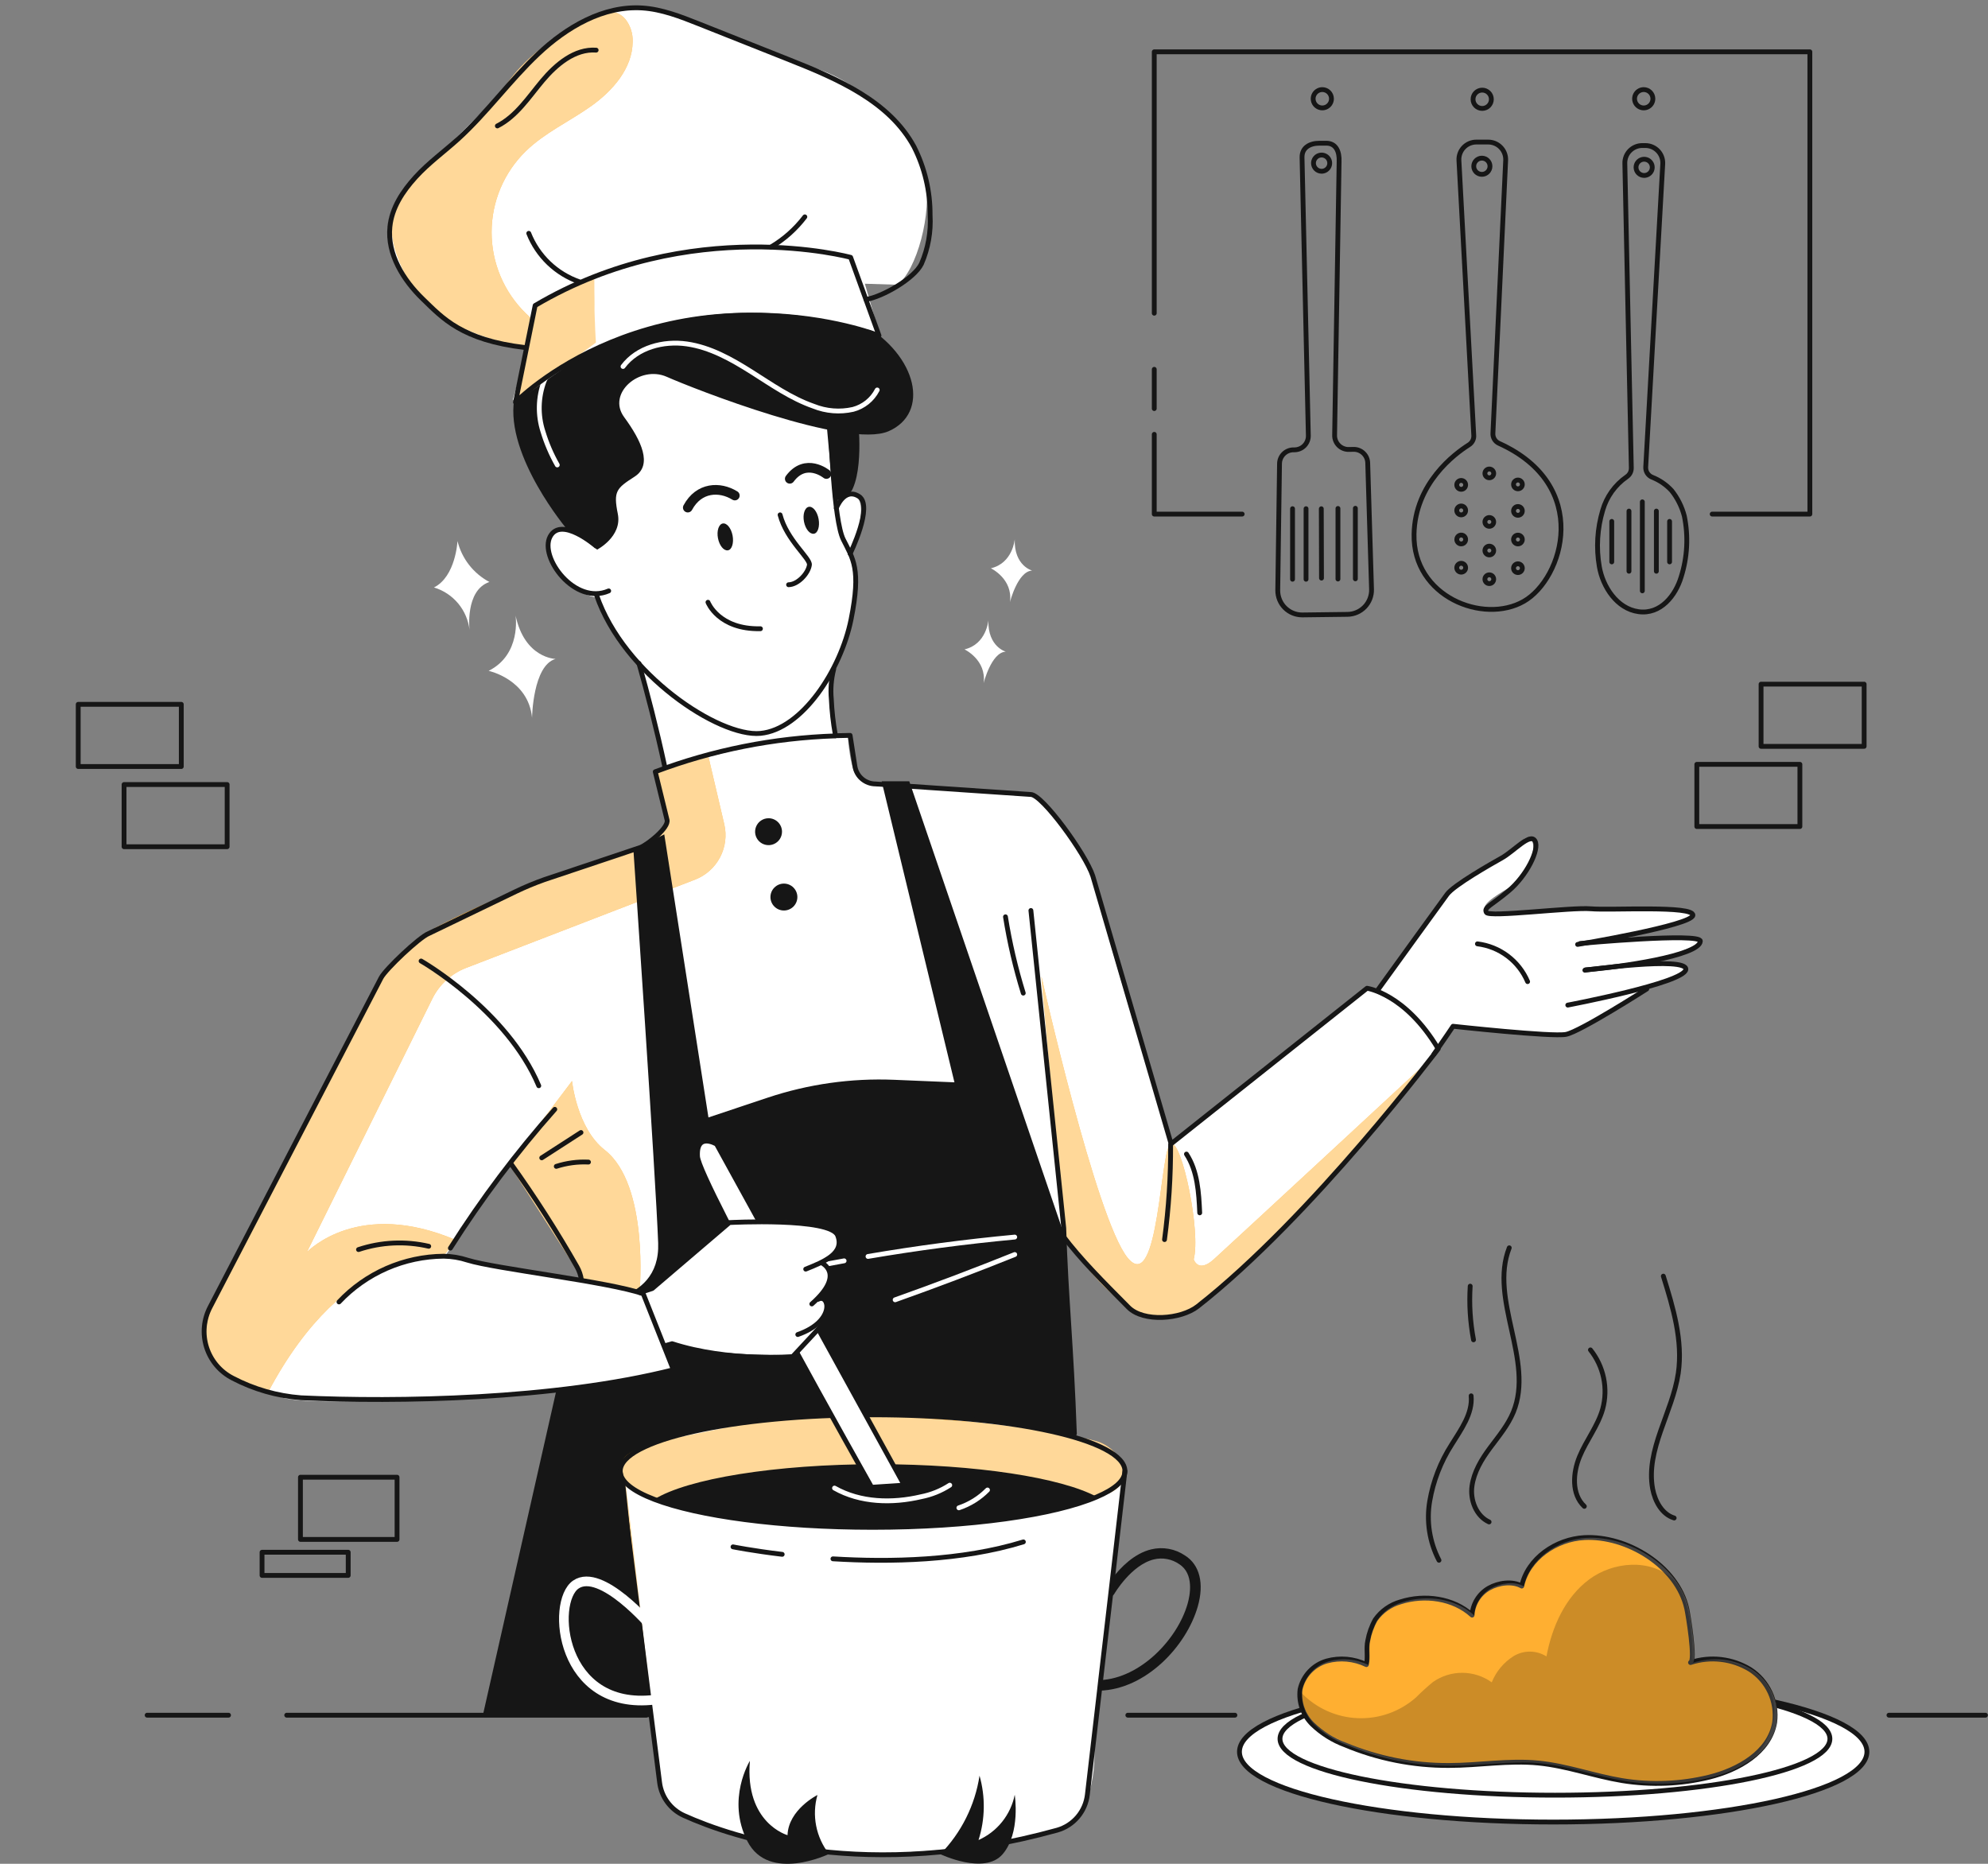 <svg width="256" height="240" viewBox="0 0 256 240" fill="none" xmlns="http://www.w3.org/2000/svg">
<rect x="0" y="0" width="256" height="240" fill="#808080" stroke="none"/>
<path d="M243.246 220.864H255.672" stroke="#161616" stroke-width="0.621" stroke-linecap="round" stroke-linejoin="round"/>
<path d="M145.234 220.864H159.024" stroke="#161616" stroke-width="0.621" stroke-linecap="round" stroke-linejoin="round"/>
<path d="M36.921 220.864H83.218" stroke="#161616" stroke-width="0.621" stroke-linecap="round" stroke-linejoin="round"/>
<path d="M18.948 220.864H29.427" stroke="#161616" stroke-width="0.621" stroke-linecap="round" stroke-linejoin="round"/>
<path d="M66.393 79.264C66.393 79.264 67.161 84.264 62.923 86.384C62.923 86.384 68.04 87.477 68.513 92.422C68.513 92.422 68.611 85.665 71.547 84.848C71.547 84.848 67.573 84.787 66.393 79.264Z" fill="white"/>
<path d="M127.273 79.891C127.273 79.891 127.034 82.962 124.202 83.62C124.202 83.62 127.077 84.983 126.659 87.975C126.659 87.975 127.66 83.988 129.515 83.914C129.546 83.914 127.199 83.319 127.273 79.891Z" fill="white"/>
<path d="M130.67 69.448C130.67 69.448 130.424 72.52 127.598 73.177C127.598 73.177 130.467 74.541 130.055 77.532C130.055 77.532 131.057 73.546 132.912 73.472C132.918 73.472 130.571 72.876 130.67 69.448Z" fill="white"/>
<path d="M58.912 69.67C58.912 69.67 58.697 74.24 55.883 75.646C57.101 76.013 58.184 76.729 58.998 77.705C59.812 78.681 60.323 79.875 60.466 81.138C60.466 81.138 59.852 76.021 63.021 74.94C62.004 74.4 61.112 73.651 60.404 72.743C59.696 71.835 59.188 70.788 58.912 69.67Z" fill="white"/>
<path d="M200.008 234.623C222.32 234.623 240.408 230.573 240.408 225.575C240.408 220.578 222.32 216.527 200.008 216.527C177.695 216.527 159.608 220.578 159.608 225.575C159.608 230.573 177.695 234.623 200.008 234.623Z" fill="white" stroke="#161616" stroke-width="0.621" stroke-linecap="round" stroke-linejoin="round"/>
<path d="M200.235 231.165C219.789 231.165 235.641 227.915 235.641 223.905C235.641 219.895 219.789 216.644 200.235 216.644C180.681 216.644 164.829 219.895 164.829 223.905C164.829 227.915 180.681 231.165 200.235 231.165Z" stroke="#161616" stroke-width="0.621" stroke-linecap="round" stroke-linejoin="round"/>
<path d="M176.205 214.242C174.61 213.473 172.79 213.308 171.082 213.776C170.239 214.023 169.477 214.492 168.876 215.133C168.275 215.775 167.858 216.566 167.667 217.424C167.564 218.249 167.653 219.086 167.928 219.871C168.203 220.655 168.656 221.365 169.252 221.945C170.454 223.095 171.88 223.985 173.441 224.562C177.676 226.34 182.227 227.244 186.82 227.222C190.671 227.222 194.522 226.534 198.355 226.915C202.041 227.271 205.53 228.585 209.166 229.175C212.881 229.777 216.679 229.624 220.334 228.727C224.105 227.799 228.123 225.514 228.78 221.687C228.952 220.365 228.745 219.021 228.182 217.811C227.62 216.602 226.726 215.577 225.604 214.857C224.468 214.161 223.195 213.722 221.872 213.569C220.549 213.416 219.209 213.554 217.944 213.972C218.614 213.763 217.631 207.83 217.459 207.031C216.23 201.503 209.701 197.59 204.271 197.885C200.622 198.081 196.98 200.557 196.212 204.126C194.983 203.431 193.22 203.696 191.973 204.384C191.353 204.738 190.832 205.242 190.455 205.849C190.079 206.456 189.86 207.147 189.817 207.86C187.415 205.673 183.675 205.164 180.603 206.159C179.287 206.522 178.138 207.332 177.354 208.45C176.88 209.287 176.552 210.199 176.383 211.147C176.156 212.154 176.439 213.247 176.205 214.242Z" fill="#FF9D01"/>
<path d="M175.954 214.353C174.359 213.582 172.538 213.418 170.831 213.892C169.987 214.139 169.225 214.608 168.624 215.25C168.024 215.892 167.606 216.683 167.415 217.541C167.314 218.365 167.404 219.202 167.68 219.985C167.956 220.769 168.41 221.477 169.006 222.056C170.205 223.208 171.629 224.101 173.189 224.679C177.426 226.453 181.975 227.358 186.568 227.338C190.419 227.338 194.277 226.644 198.11 227.025C201.796 227.388 205.278 228.696 208.915 229.292C212.632 229.893 216.432 229.741 220.088 228.843C223.86 227.91 227.877 225.631 228.528 221.798C228.701 220.477 228.495 219.134 227.934 217.926C227.373 216.717 226.479 215.693 225.359 214.973C224.221 214.279 222.947 213.84 221.623 213.687C220.3 213.533 218.959 213.668 217.693 214.083C218.362 213.874 217.385 207.94 217.207 207.141C215.979 201.613 209.449 197.706 204.019 197.995C200.37 198.192 196.728 200.667 195.96 204.236C194.732 203.548 192.969 203.806 191.728 204.5C191.107 204.854 190.584 205.358 190.206 205.965C189.829 206.572 189.609 207.263 189.566 207.977C187.164 205.784 183.454 205.28 180.352 206.269C179.037 206.637 177.89 207.446 177.102 208.56C176.631 209.401 176.303 210.315 176.132 211.263C175.904 212.264 176.187 213.352 175.954 214.353Z" stroke="#161616" stroke-width="0.621" stroke-linecap="round" stroke-linejoin="round"/>
<path opacity="0.19" d="M176.217 214.39C174.625 213.619 172.806 213.456 171.101 213.929C170.258 214.176 169.497 214.644 168.896 215.284C168.295 215.925 167.877 216.715 167.685 217.572C167.582 218.396 167.672 219.234 167.947 220.018C168.222 220.803 168.675 221.513 169.27 222.093C170.473 223.242 171.899 224.133 173.459 224.709C177.695 226.486 182.245 227.393 186.838 227.375C190.689 227.375 194.541 226.681 198.374 227.062C202.059 227.424 205.548 228.733 209.185 229.329C212.9 229.931 216.698 229.777 220.352 228.874C224.124 227.947 228.141 225.661 228.798 221.835C228.971 220.513 228.763 219.17 228.201 217.961C227.639 216.753 226.745 215.729 225.623 215.01C224.487 214.314 223.214 213.873 221.891 213.719C220.568 213.566 219.227 213.702 217.963 214.119C218.632 213.911 217.649 207.977 217.471 207.178C216.243 201.65 209.719 197.743 204.283 198.032C200.64 198.229 196.998 200.704 196.23 204.273C195.002 203.585 193.239 203.843 191.992 204.537C191.373 204.891 190.851 205.394 190.475 206C190.099 206.606 189.879 207.296 189.836 208.008C187.434 205.821 183.724 205.317 180.622 206.306C179.31 206.676 178.165 207.485 177.378 208.597C176.903 209.436 176.575 210.35 176.408 211.3C176.174 212.301 176.457 213.389 176.217 214.39Z" fill="white"/>
<path opacity="0.2" d="M215.358 203.284C212.49 200.686 207.741 201.073 204.639 203.382C201.537 205.692 199.854 209.494 199.142 213.296C198.509 212.898 197.778 212.683 197.031 212.676C196.283 212.67 195.549 212.872 194.909 213.259C193.64 214.059 192.655 215.239 192.096 216.632C190.996 215.843 189.677 215.414 188.323 215.405C186.969 215.397 185.645 215.808 184.535 216.583C183.772 217.208 183.042 217.873 182.348 218.573C180.281 220.402 177.586 221.36 174.828 221.246C172.071 221.131 169.464 219.953 167.556 217.959C167.556 217.959 165.363 221.073 173.785 224.605C182.207 228.137 187.68 227.676 192.213 227.111C196.746 226.546 202.459 227.566 206.445 228.954C210.432 230.342 222.048 230.434 226.145 225.993C230.242 221.552 229.787 212.897 217.944 213.708C217.969 213.671 218.104 205.765 215.358 203.284Z" fill="black"/>
<path d="M191.752 195.98C190.088 195.219 189.295 193.161 189.553 191.343C189.811 189.524 190.782 187.915 191.887 186.429C192.993 184.942 194.179 183.529 194.879 181.834C197.6 175.2 191.74 167.356 194.351 160.679" stroke="#161616" stroke-width="0.621" stroke-linecap="round" stroke-linejoin="round"/>
<path d="M215.586 195.471C214.019 194.991 213.129 193.333 212.815 191.724C211.888 186.674 215.365 181.895 216.114 176.84C216.728 172.632 215.457 168.394 214.191 164.327" stroke="#161616" stroke-width="0.621" stroke-linecap="round" stroke-linejoin="round"/>
<path d="M204.019 193.972C202.354 192.405 202.538 189.672 203.405 187.571C204.271 185.47 205.769 183.615 206.384 181.428C206.736 180.126 206.776 178.759 206.502 177.438C206.228 176.117 205.646 174.879 204.805 173.824" stroke="#161616" stroke-width="0.621" stroke-linecap="round" stroke-linejoin="round"/>
<path d="M189.32 165.617C189.174 167.93 189.318 170.251 189.75 172.528" stroke="#161616" stroke-width="0.621" stroke-linecap="round" stroke-linejoin="round"/>
<path d="M189.442 179.739C189.657 182.03 188.14 184.07 186.93 186.029C185.513 188.238 184.554 190.709 184.11 193.296C183.665 195.897 184.084 198.572 185.302 200.913" stroke="#161616" stroke-width="0.621" stroke-linecap="round" stroke-linejoin="round"/>
<path d="M106.922 87.176L107.537 94.689V94.867C107.021 94.805 106.502 94.775 105.983 94.775C101.904 94.775 95.54 96.114 91.025 97.232C87.856 98.018 85.571 98.694 85.571 98.694L84.889 95.985L82.303 85.862C80.208 84.062 77.014 76.992 77.014 76.992C74.416 76.592 71.185 74.234 70.484 70.935C69.784 67.636 73.844 67.962 73.844 67.962L76.473 66.347L79.766 57.36C79.766 57.36 76.873 50.671 82.567 47.98C88.261 45.29 107.623 54.663 107.623 54.663L109.717 63.453C112.408 64.547 109.564 71.132 109.564 71.132C109.564 71.132 109.822 71.236 110.117 75.124C110.411 79.013 106.922 87.176 106.922 87.176Z" fill="white"/>
<path d="M100.454 66.297C101.314 69.565 104.343 71.893 104.232 72.735C104.091 73.816 102.758 75.278 101.548 75.296" stroke="#161616" stroke-width="0.621" stroke-linecap="round" stroke-linejoin="round"/>
<path d="M106.418 61.039C106.418 61.039 103.759 58.871 101.701 61.654" stroke="#161616" stroke-width="1.243" stroke-linecap="round" stroke-linejoin="round"/>
<path d="M91.167 77.551C91.167 77.551 92.518 81.077 97.924 80.96" stroke="#161616" stroke-width="0.621" stroke-linecap="round" stroke-linejoin="round"/>
<path d="M94.625 63.81C92.684 62.612 89.993 62.716 88.568 65.364" stroke="#161616" stroke-width="1.243" stroke-linecap="round" stroke-linejoin="round"/>
<path d="M94.337 68.958C94.515 69.916 94.251 70.801 93.722 70.868C93.194 70.936 92.641 70.254 92.457 69.314C92.272 68.374 92.549 67.501 93.071 67.409C93.593 67.317 94.152 68.005 94.337 68.958Z" fill="#161616"/>
<path d="M105.412 66.82C105.59 67.778 105.326 68.663 104.797 68.731C104.269 68.798 103.716 68.116 103.532 67.176C103.347 66.236 103.624 65.364 104.146 65.265C104.668 65.167 105.228 65.849 105.412 66.82Z" fill="#161616"/>
<path d="M76.762 70.321C76.762 70.321 72.266 66.414 70.841 69.092C69.415 71.77 74.041 77.987 78.384 76.089" stroke="#161616" stroke-width="0.621" stroke-linecap="round" stroke-linejoin="round"/>
<path d="M107.002 55.701C107.002 55.701 107.346 66.961 108.593 69.467C109.84 71.973 110.909 73.22 109.594 79.756C108.28 86.292 103.268 93.927 97.924 94.437C92.579 94.947 80.3 86.801 76.824 76.648" stroke="#161616" stroke-width="0.621" stroke-linecap="round" stroke-linejoin="round"/>
<path d="M76.885 70.781C76.885 70.781 80.147 69.092 79.557 66.168C78.967 63.244 79.379 62.882 81.719 61.377C84.06 59.872 82.61 56.764 80.368 53.705C78.126 50.646 82.389 46.985 85.859 48.521C89.33 50.056 109.109 57.839 114.423 55.529C119.736 53.22 118.213 45.836 111.056 41.708C111.056 41.708 107.193 37.095 108.231 32.851C109.269 28.606 84.49 15.787 72.874 41.893C72.874 41.893 67.346 44.049 66.209 51.469C65.079 58.773 73.07 68.22 73.07 68.22C73.07 68.22 75.896 69.676 76.885 70.781Z" fill="#161616"/>
<path d="M80.227 47.194C82.069 44.737 85.423 43.858 88.439 44.288C91.455 44.718 94.195 46.26 96.769 47.888C99.342 49.516 101.873 51.297 104.754 52.304C106.372 52.956 108.151 53.099 109.852 52.716C110.516 52.54 111.136 52.226 111.672 51.796C112.207 51.365 112.646 50.827 112.961 50.216" stroke="white" stroke-width="0.621" stroke-linecap="round" stroke-linejoin="round"/>
<path d="M75.073 45.21C72.862 45.357 70.933 47.016 70.073 49.061C69.288 51.152 69.234 53.447 69.919 55.572C70.372 57.07 70.99 58.512 71.762 59.872" stroke="white" stroke-width="0.621" stroke-linecap="round" stroke-linejoin="round"/>
<path d="M107.359 86.169C107.035 87.43 106.931 88.737 107.052 90.032C107.12 91.555 107.29 93.072 107.561 94.572" stroke="#161616" stroke-width="0.621" stroke-linecap="round" stroke-linejoin="round"/>
<path d="M82.278 85.419C83.341 89.179 84.52 93.706 85.608 98.743" stroke="#161616" stroke-width="0.621" stroke-linecap="round" stroke-linejoin="round"/>
<path d="M107.69 65.444C107.69 65.444 108.698 62.704 110.602 63.92C112.506 65.136 109.472 71.291 109.472 71.291" stroke="#161616" stroke-width="0.621" stroke-linecap="round" stroke-linejoin="round"/>
<path d="M110.473 53.809C110.473 53.809 111.425 61.555 109.115 64L107.346 64.547L106.413 54.258L110.473 53.809Z" fill="#161616"/>
<path d="M65.054 44.092C65.054 44.092 58.826 43.656 52.806 36.493C46.786 29.331 51.651 24.3 54.649 21.61C57.646 18.919 65.042 11.542 68.132 8.096C71.221 4.65 77.413 0.289 84.41 1.431C91.406 2.574 98.218 6.812 104.871 8.766C111.523 10.719 118.151 17.98 119.128 22.715C120.104 27.451 118.004 34.878 115.565 36.665L111.37 36.536L113.212 42.894C113.212 42.894 88.286 33.035 66.019 51.543L67.904 44.921L65.054 44.092Z" fill="white"/>
<path d="M76.51 35.633C76.51 38.465 76.553 41.297 76.731 44.116L66.381 51.807L68.912 39.337L76.51 35.633Z" fill="#FF9D01"/>
<path opacity="0.6" d="M76.51 35.633C76.51 38.465 76.639 41.61 76.811 44.43L66.369 51.801L68.9 39.331L76.51 35.633Z" fill="white"/>
<path d="M77.739 1.628C78.239 1.473 78.774 1.472 79.275 1.626C79.776 1.779 80.219 2.08 80.546 2.488C81.186 3.318 81.512 4.347 81.468 5.393C81.437 8.802 78.9 11.69 76.117 13.667C73.335 15.645 70.153 17.083 67.708 19.466C66.314 20.825 65.207 22.448 64.45 24.242C63.694 26.035 63.304 27.962 63.304 29.909C63.304 31.855 63.694 33.782 64.45 35.575C65.207 37.368 66.314 38.992 67.708 40.351C67.985 40.615 68.267 40.867 68.537 41.143L67.684 44.632C67.684 44.632 56.627 43.189 52.831 36.493C49.035 29.798 50.232 26.665 53.543 22.734C56.854 18.803 61.154 16.665 65.368 10.664C69.582 4.662 77.739 1.628 77.739 1.628Z" fill="#FF9D01"/>
<path opacity="0.6" d="M77.739 1.628C78.239 1.473 78.774 1.472 79.275 1.626C79.776 1.779 80.219 2.08 80.546 2.488C81.186 3.318 81.512 4.347 81.468 5.393C81.437 8.802 78.9 11.69 76.117 13.667C73.335 15.645 70.153 17.083 67.708 19.466C66.314 20.825 65.207 22.448 64.45 24.242C63.694 26.035 63.304 27.962 63.304 29.909C63.304 31.855 63.694 33.782 64.45 35.575C65.207 37.368 66.314 38.992 67.708 40.351C67.985 40.615 68.267 40.867 68.537 41.143L67.684 44.632C67.684 44.632 56.627 43.189 52.831 36.493C49.035 29.798 50.232 26.665 53.543 22.734C56.854 18.803 61.154 16.665 65.368 10.664C69.582 4.662 77.739 1.628 77.739 1.628Z" fill="white"/>
<path d="M66.381 51.807C66.381 51.807 83.519 34.042 113.188 43.207L109.539 33.139C109.539 33.139 88.9 27.507 68.912 39.337L66.381 51.807Z" stroke="#161616" stroke-width="0.621" stroke-linecap="round" stroke-linejoin="round"/>
<path d="M111.511 38.563C113.618 38.226 117.727 35.885 118.661 33.963C119.515 31.992 119.896 29.848 119.773 27.703C119.791 24.648 119.082 21.633 117.703 18.907C114.527 13.029 107.825 10.148 101.615 7.685L89.993 3.071C87.641 2.138 85.239 1.192 82.714 1.026C77.708 0.7 72.978 3.483 69.317 6.929C65.656 10.375 62.714 14.515 58.998 17.894C57.185 19.54 55.195 20.965 53.518 22.808C51.841 24.65 50.447 26.776 50.208 29.214C49.851 32.722 51.915 36.057 54.452 38.508C56.989 40.959 59.464 43.791 67.609 44.755" stroke="#161616" stroke-width="0.621" stroke-linecap="round" stroke-linejoin="round"/>
<path d="M99.281 31.806C100.972 30.806 102.453 29.488 103.642 27.924" stroke="#161616" stroke-width="0.621" stroke-linecap="round" stroke-linejoin="round"/>
<path d="M74.612 36.291C73.14 35.78 71.794 34.957 70.669 33.879C69.543 32.801 68.663 31.493 68.089 30.044" stroke="#161616" stroke-width="0.621" stroke-linecap="round" stroke-linejoin="round"/>
<path d="M76.769 6.456C74.017 6.259 71.609 8.299 69.846 10.4C68.083 12.5 66.51 14.97 64.047 16.217" stroke="#161616" stroke-width="0.621" stroke-linecap="round" stroke-linejoin="round"/>
<path d="M176.027 127.386L150.67 147.177C150.67 147.177 140.934 115.457 140.363 111.507C138.803 107.705 133.145 102.391 133.145 102.391C133.145 102.391 112.353 101.366 110.854 100.506C109.355 99.646 109.189 94.676 109.189 94.676C108.649 94.676 108.083 94.676 107.512 94.676C106.941 94.676 106.492 94.725 105.97 94.762C100.988 95.234 96.055 96.136 91.228 97.459C87.278 98.491 84.514 99.412 84.514 99.412L86.05 106.083L84.938 107.754C81.295 110.475 61.338 117.091 56.172 119.425C53.91 121.213 51.741 123.116 49.673 125.125C49.673 125.125 31.774 160.249 28.997 164.536C27.308 167.224 26.392 170.324 26.35 173.498C28.407 177.89 31.43 178.179 34.544 179.254C35.067 179.43 35.58 179.635 36.08 179.868C39.722 181.576 71.842 179.033 71.842 179.033C71.842 179.033 69.532 190.47 80.061 186.121C96.91 179.156 137.187 183.978 137.187 183.978L136.223 158.179L145.351 168.621C145.351 168.621 149.62 171.133 154.755 167.927C162.562 162.884 185.198 135.027 185.198 135.027C183.011 129.861 176.027 127.386 176.027 127.386ZM74.305 167.608L72.462 165.765C69.281 163.836 57.413 161.6 57.413 161.6L65.767 149.53C65.767 149.53 74.582 163.167 74.981 164.321C75.38 165.476 74.305 167.608 74.305 167.608Z" fill="white"/>
<path d="M91.879 195.133L93.771 235.901C93.771 235.901 87.579 234.353 85.859 231.773C84.139 229.194 80.3 190.55 80.3 190.55C80.3 190.55 83.986 193.929 91.879 195.133Z" fill="#FF9D01"/>
<path opacity="0.56" d="M91.879 195.133L93.771 235.901C93.771 235.901 87.579 234.353 85.859 231.773C84.139 229.194 80.3 190.55 80.3 190.55C80.3 190.55 83.986 193.929 91.879 195.133Z" fill="white"/>
<path d="M75.239 164.997L65.558 149.923L73.66 139.204C73.66 139.204 74.275 145.267 77.868 148.08C83.624 152.57 82.358 166.373 82.358 166.373L75.239 164.997Z" fill="#FF9D01"/>
<path opacity="0.6" d="M75.239 164.997L65.558 149.923L73.66 139.204C73.66 139.204 74.275 145.267 77.868 148.08C83.624 152.57 82.358 166.373 82.358 166.373L75.239 164.997Z" fill="white"/>
<path d="M134.109 125.727C134.109 125.727 141.137 156.987 145.209 161.969C149.282 166.95 149.368 147.527 150.805 147.257C152.242 146.987 154.644 158.639 153.717 162.159C153.717 162.159 154.27 164.002 156.309 162.159C158.348 160.316 183.687 136.845 183.687 136.845C183.687 136.845 157.648 169.788 150.203 169.585C143.907 170.458 137.107 159.204 137.107 159.204L134.109 125.727Z" fill="#FF9D01"/>
<path opacity="0.6" d="M134.109 125.727C134.109 125.727 141.137 156.987 145.209 161.969C149.282 166.95 149.368 147.527 150.805 147.257C152.242 146.987 154.644 158.639 153.717 162.159C153.717 162.159 154.27 164.002 156.309 162.159C158.348 160.316 183.687 136.845 183.687 136.845C183.687 136.845 157.648 169.788 150.203 169.585C143.907 170.458 137.107 159.204 137.107 159.204L134.109 125.727Z" fill="white"/>
<path d="M58.672 159.665L57.112 161.754C57.112 161.754 44.624 160.187 34.544 179.229C31.43 178.154 28.401 177.866 26.35 173.474C26.392 170.3 27.308 167.199 28.997 164.512C31.774 160.212 49.882 124.701 49.882 124.701C51.738 122.669 53.853 120.889 56.172 119.406C69.072 112.588 81.295 110.463 84.938 107.735L86.05 106.065L84.514 99.394C84.514 99.394 87.278 98.472 91.228 97.44L93.267 106.145C93.603 107.584 93.409 109.097 92.719 110.404C92.03 111.712 90.892 112.727 89.514 113.264L60.03 124.634C58.127 125.364 56.569 126.786 55.668 128.614L39.526 161.219C39.851 160.931 46.27 154.401 58.672 159.665Z" fill="#FF9D01"/>
<path opacity="0.6" d="M58.672 159.665L57.112 161.754C57.112 161.754 44.624 160.187 34.544 179.229C31.43 178.154 28.401 177.866 26.35 173.474C26.392 170.3 27.308 167.199 28.997 164.512C31.774 160.212 49.882 124.701 49.882 124.701C49.882 124.701 53.752 121.194 56.172 119.406C68.402 113.104 81.295 110.463 84.938 107.735L86.05 106.065L84.514 99.394C84.514 99.394 87.278 98.472 91.228 97.44L93.267 106.145C93.603 107.584 93.409 109.097 92.719 110.404C92.03 111.712 90.892 112.727 89.514 113.264L60.03 124.634C58.127 125.364 56.569 126.786 55.668 128.614L39.526 161.219C39.851 160.931 46.27 154.401 58.672 159.665Z" fill="white"/>
<path d="M178.582 125.819L186.359 114.83C186.359 114.83 191.85 111.145 193.84 110.186C195.831 109.228 196.119 107.342 197.065 108.006C198.011 108.669 197.157 112.558 195.167 113.786C193.177 115.015 190.904 116.243 191.187 117.103C191.469 117.963 203.036 116.913 203.036 116.913C203.036 116.913 217.778 116.716 217.993 117.859C218.208 119.001 208.816 120.703 208.816 120.703C208.816 120.703 218.908 120.592 218.933 121.169C218.958 121.747 213.177 123.737 213.177 123.737C213.177 123.737 217.262 123.952 217.066 124.837C216.869 125.721 212.704 126.864 212.704 126.864C212.704 126.864 204.172 132.079 202.262 132.933C200.352 133.786 187.384 132.171 187.384 132.171L185.167 135.039C185.167 135.039 181.414 129.708 177.433 127.435L178.582 125.819Z" fill="white"/>
<path d="M149.958 159.622C150.499 155.56 150.762 151.466 150.744 147.368" stroke="#161616" stroke-width="0.621" stroke-linecap="round" stroke-linejoin="round"/>
<path d="M107.549 94.738C108.163 94.738 108.82 94.701 109.471 94.695L110.086 98.657C110.184 99.293 110.505 99.873 110.993 100.293C111.481 100.713 112.102 100.945 112.745 100.948L132.74 102.305C134.208 102.305 139.779 109.928 140.725 112.803L150.805 147.288L176.033 127.257C176.033 127.257 180.947 127.926 185.204 135.058C185.204 135.058 168.963 156.674 154.22 168.228C152.064 169.911 147.236 170.286 145.314 168.345C142.07 165.077 139.134 162.153 136.868 159.131" stroke="#161616" stroke-width="0.621" stroke-linecap="round" stroke-linejoin="round"/>
<path d="M69.76 149.094L74.815 145.832" stroke="#161616" stroke-width="0.621" stroke-linecap="round" stroke-linejoin="round"/>
<path d="M71.633 150.193C72.971 149.762 74.375 149.574 75.779 149.64" stroke="#161616" stroke-width="0.621" stroke-linecap="round" stroke-linejoin="round"/>
<path d="M65.779 149.831C68.851 154.114 71.697 158.555 74.305 163.136C74.882 164.162 75.057 165.366 74.797 166.514L62.511 220.803" stroke="#161616" stroke-width="0.621" stroke-linecap="round" stroke-linejoin="round"/>
<path d="M132.752 117.244L136.984 158.13C137.267 167.307 137.949 173.118 138.354 184.617" stroke="#161616" stroke-width="0.621" stroke-linecap="round" stroke-linejoin="round"/>
<path d="M85.54 107.441L91.228 143.891L98.845 141.348C104.088 139.598 109.606 138.817 115.129 139.044L122.906 139.37L113.532 100.604H117.089L137.107 159.205L138.336 185.194C138.336 185.194 101.081 177.018 80.208 188.044L81.842 204.015C81.842 204.015 82.837 208.389 83.888 221.122L67.303 220.821H62.511L74.612 167.706C74.612 167.706 85.055 168.474 84.754 160.071C84.453 151.668 81.566 109.443 81.566 109.443L85.54 107.441Z" fill="#161616"/>
<path d="M100.701 107.097C100.701 107.44 100.599 107.775 100.409 108.06C100.219 108.345 99.948 108.567 99.631 108.698C99.315 108.829 98.966 108.863 98.63 108.796C98.294 108.73 97.985 108.565 97.743 108.322C97.501 108.08 97.336 107.771 97.269 107.435C97.202 107.099 97.236 106.751 97.368 106.434C97.499 106.117 97.721 105.847 98.006 105.656C98.291 105.466 98.626 105.364 98.968 105.364C99.428 105.364 99.868 105.547 100.193 105.872C100.518 106.197 100.701 106.638 100.701 107.097Z" fill="#161616"/>
<path d="M100.946 117.245C101.903 117.245 102.679 116.469 102.679 115.513C102.679 114.556 101.903 113.78 100.946 113.78C99.989 113.78 99.213 114.556 99.213 115.513C99.213 116.469 99.989 117.245 100.946 117.245Z" fill="#161616"/>
<path d="M111.775 161.791C118.036 160.722 124.335 159.89 130.67 159.297" stroke="white" stroke-width="0.621" stroke-linecap="round" stroke-linejoin="round"/>
<path d="M100.952 163.873C103.524 163.328 106.106 162.822 108.698 162.356" stroke="white" stroke-width="0.621" stroke-linecap="round" stroke-linejoin="round"/>
<path d="M130.67 161.545C125.576 163.592 120.442 165.535 115.27 167.374" stroke="white" stroke-width="0.621" stroke-linecap="round" stroke-linejoin="round"/>
<path d="M129.478 118.055C130.007 121.381 130.773 124.666 131.769 127.883" stroke="#161616" stroke-width="0.621" stroke-linecap="round" stroke-linejoin="round"/>
<path d="M203.153 121.612C203.153 121.612 217.895 119.155 217.999 117.859C218.104 116.563 207.385 117.244 204.86 117.023C202.336 116.802 191.758 118.16 191.408 117.496C191.058 116.833 191.918 116.679 194.246 114.738C196.574 112.797 198.288 109.37 197.661 108.282C197.035 107.195 194.958 109.609 193.361 110.494C192.078 111.212 187.219 113.964 186.34 115.168C185.462 116.372 179.62 124.431 177.409 127.503" stroke="#161616" stroke-width="0.621" stroke-linecap="round" stroke-linejoin="round"/>
<path d="M203.49 121.489C203.49 121.489 219.019 120.064 218.958 121.194C218.859 123.08 208.448 124.566 204.185 124.88" stroke="#161616" stroke-width="0.621" stroke-linecap="round" stroke-linejoin="round"/>
<path d="M204.086 124.935C204.086 124.935 217.287 123.092 217.09 124.837C216.894 126.581 201.887 129.425 201.887 129.425" stroke="#161616" stroke-width="0.621" stroke-linecap="round" stroke-linejoin="round"/>
<path d="M184.657 135.74C186.138 133.614 187.114 132.152 187.114 132.152C187.114 132.152 199.83 133.547 201.654 133.197C203.478 132.846 212.06 127.349 212.06 127.349" stroke="#161616" stroke-width="0.621" stroke-linecap="round" stroke-linejoin="round"/>
<path d="M190.253 121.538C191.663 121.71 193.002 122.25 194.137 123.104C195.271 123.958 196.16 125.096 196.715 126.403" stroke="#161616" stroke-width="0.621" stroke-linecap="round" stroke-linejoin="round"/>
<path d="M152.783 148.608C154.214 150.801 154.374 153.559 154.491 156.176" stroke="#161616" stroke-width="0.621" stroke-linecap="round" stroke-linejoin="round"/>
<path d="M80.3 188.769L84.852 227.621C84.852 227.621 84.637 231.712 88.071 233.764C91.504 235.815 106.554 239.157 114.957 238.635C123.36 238.113 133.999 237.584 137.881 234.605C141.763 231.626 140.854 223.579 140.854 223.579L143.655 199.254C143.655 199.254 146.204 189.967 143.133 187.178C137.519 182.116 90.202 178.271 80.3 188.769Z" fill="white"/>
<path d="M80.3 190.55C82.129 192.135 84.263 193.327 86.572 194.052C90.257 195.157 135.614 193.855 141.241 192.755C146.868 191.656 144.828 187.049 141.696 185.759C138.563 184.469 109.465 180.231 96.615 183.155C85.214 185.747 78.089 185.943 80.3 190.55Z" fill="#FF9D01"/>
<path opacity="0.6" d="M80.3 190.55C82.129 192.135 84.263 193.327 86.572 194.052C90.257 195.157 135.615 193.855 141.241 192.756C146.868 191.656 144.828 187.049 141.696 185.759C138.563 184.469 112.899 180.741 97.42 182.86C85.982 185.44 78.089 185.943 80.3 190.55Z" fill="white"/>
<path d="M144.859 189.432C144.859 190.661 143.551 191.767 141.235 192.756C135.823 195.09 124.92 196.675 112.365 196.675C100.374 196.675 89.895 195.231 84.269 193.075C81.474 192.006 79.87 190.765 79.87 189.432C79.87 185.427 94.422 182.184 112.365 182.184C130.307 182.184 144.859 185.427 144.859 189.432Z" stroke="#161616" stroke-width="0.621" stroke-linecap="round" stroke-linejoin="round"/>
<path d="M141.235 192.743C135.824 195.077 124.92 196.662 112.365 196.662C100.374 196.662 89.895 195.219 84.269 193.063C88.476 190.434 99.76 188.542 113.022 188.542C125.756 188.554 136.659 190.286 141.235 192.743Z" fill="#161616"/>
<path d="M79.858 189.432L84.938 229.525C85.051 230.442 85.397 231.314 85.943 232.058C86.49 232.802 87.218 233.394 88.058 233.776C94.453 236.663 111.628 242.455 136.137 235.668C137.167 235.376 138.087 234.783 138.78 233.966C139.472 233.149 139.906 232.144 140.025 231.079L141.579 217.719L141.733 216.355L142.992 205.569L143.268 203.186L144.859 189.432" stroke="#161616" stroke-width="0.621" stroke-linecap="round" stroke-linejoin="round"/>
<path d="M106.757 238.733C105.928 237.674 105.36 236.435 105.101 235.116C104.841 233.796 104.897 232.434 105.264 231.141C105.264 231.141 101.523 233.014 101.412 236.313C101.412 236.313 95.884 234.777 96.566 226.743C96.566 226.743 93.495 231.694 96.24 237.087C98.986 242.48 106.757 238.733 106.757 238.733Z" fill="#161616"/>
<path d="M121.087 238.758C123.787 236.001 125.553 232.467 126.137 228.653C126.907 231.368 126.863 234.25 126.008 236.939C127.194 236.411 128.236 235.605 129.047 234.591C129.858 233.577 130.415 232.383 130.67 231.11C130.67 231.11 131.45 236.024 129.116 238.758C126.782 241.491 121.087 238.758 121.087 238.758Z" fill="#161616"/>
<path d="M154.239 206.871C152.777 211.982 147.544 217.547 141.579 217.707L141.733 216.343C146.849 216.079 151.622 211.104 152.931 206.515C153.25 205.397 153.784 202.658 151.856 201.417C151.386 201.089 150.851 200.864 150.288 200.759C149.724 200.653 149.145 200.668 148.588 200.802C145.676 201.515 143.508 205.207 143.489 205.244C143.439 205.334 143.367 205.412 143.281 205.469C143.194 205.527 143.095 205.563 142.992 205.575L143.268 203.192C144.276 201.877 146.045 200.028 148.262 199.506C149 199.33 149.765 199.31 150.511 199.446C151.257 199.583 151.966 199.873 152.593 200.299C154.491 201.49 155.087 203.904 154.239 206.871Z" fill="#161616"/>
<path d="M107.463 191.619C110.792 193.505 114.895 193.609 118.618 192.731C119.93 192.476 121.181 191.971 122.303 191.244" stroke="white" stroke-width="0.621" stroke-linecap="round" stroke-linejoin="round"/>
<path d="M127.162 191.865C126.131 192.909 124.868 193.696 123.477 194.162" stroke="white" stroke-width="0.621" stroke-linecap="round" stroke-linejoin="round"/>
<path d="M84.287 218.874C72.118 220.317 70.908 206.257 74.157 204.039C77.407 201.822 83.869 209.427 83.869 209.427" stroke="white" stroke-width="1.243" stroke-linecap="round" stroke-linejoin="round"/>
<path d="M116.437 191.238L92.278 147.331C92.278 147.331 89.637 145.74 89.822 148.916C90.006 152.091 112.242 191.515 112.242 191.515L116.437 191.238Z" fill="white" stroke="#161616" stroke-width="0.621" stroke-linecap="round" stroke-linejoin="round"/>
<path d="M107.26 200.729C114.57 201.177 123.845 200.999 131.782 198.548" stroke="#161616" stroke-width="0.621" stroke-linecap="round" stroke-linejoin="round"/>
<path d="M94.391 199.187C94.391 199.187 96.849 199.684 100.725 200.151" stroke="#161616" stroke-width="0.621" stroke-linecap="round" stroke-linejoin="round"/>
<path d="M71.443 142.847C66.488 148.434 61.991 154.412 57.996 160.722" stroke="#161616" stroke-width="0.621" stroke-linecap="round" stroke-linejoin="round"/>
<path d="M55.208 160.482C52.212 159.788 49.084 159.935 46.166 160.906" stroke="#161616" stroke-width="0.621" stroke-linecap="round" stroke-linejoin="round"/>
<path d="M54.225 123.749C54.225 123.749 65.281 130.082 69.379 139.812" stroke="#161616" stroke-width="0.621" stroke-linecap="round" stroke-linejoin="round"/>
<path d="M63.377 163.314C63.586 171.25 68.531 179.365 68.531 179.365L86.707 176.588L85.479 173.068C86.093 173.369 87.358 173.265 88.212 173.468C93.562 174.696 102.34 174.469 102.34 174.469C103.65 173.373 104.744 172.042 105.565 170.544C107.045 167.927 105.651 167.214 105.651 167.214C107.795 164.211 106.148 162.042 106.148 162.042C109.318 160.23 107.991 159.241 107.991 159.241C105.952 156.053 93.918 157.429 93.918 157.429L83.372 166.33L76.209 165.101L63.377 163.314Z" fill="white"/>
<path d="M82.395 166.447L83.986 165.925L93.937 157.429C93.937 157.429 106.935 156.741 107.862 159.076C108.79 161.41 106.087 162.491 103.753 163.425" stroke="#161616" stroke-width="0.621" stroke-linecap="round" stroke-linejoin="round"/>
<path d="M105.767 162.595C105.767 162.595 108.98 163.996 104.539 167.909" stroke="#161616" stroke-width="0.621" stroke-linecap="round" stroke-linejoin="round"/>
<path d="M105.344 167.313C106.757 166.514 107.684 170.114 102.733 171.846" stroke="#161616" stroke-width="0.621" stroke-linecap="round" stroke-linejoin="round"/>
<path d="M105.706 170.777L102.076 174.684C102.076 174.684 93.894 175.396 86.541 173.025L85.737 173.259" stroke="#161616" stroke-width="0.621" stroke-linecap="round" stroke-linejoin="round"/>
<path d="M43.653 167.651C45.386 165.809 47.475 164.338 49.792 163.325C52.109 162.313 54.608 161.78 57.136 161.76C58.18 161.774 59.215 161.946 60.208 162.27C63.764 163.382 78.377 165.04 82.837 166.606L86.713 176.379C71.412 180.249 51.012 180.562 38.752 179.991C35.678 179.753 32.685 178.892 29.955 177.46C29.16 177.052 28.453 176.49 27.876 175.806C27.299 175.122 26.864 174.331 26.596 173.478C26.327 172.625 26.231 171.727 26.312 170.836C26.393 169.946 26.65 169.08 27.068 168.289L49.077 125.905C49.691 124.757 53.991 120.703 55.177 120.223L66.393 114.812C67.594 114.235 68.824 113.723 70.079 113.276L82.481 109.118C83.421 108.737 86.166 106.562 85.896 105.573L84.379 99.375C91.797 96.579 99.625 95.021 107.549 94.762" stroke="#161616" stroke-width="0.621" stroke-linecap="round" stroke-linejoin="round"/>
<path d="M23.346 90.696H10.072V98.706H23.346V90.696Z" stroke="#161616" stroke-width="0.621" stroke-linecap="round" stroke-linejoin="round"/>
<path d="M29.249 101.022H15.975V109.032H29.249V101.022Z" stroke="#161616" stroke-width="0.621" stroke-linecap="round" stroke-linejoin="round"/>
<path d="M240.051 88.098H226.777V96.108H240.051V88.098Z" stroke="#161616" stroke-width="0.621" stroke-linecap="round" stroke-linejoin="round"/>
<path d="M231.777 98.423H218.503V106.433H231.777V98.423Z" stroke="#161616" stroke-width="0.621" stroke-linecap="round" stroke-linejoin="round"/>
<path d="M44.839 199.881H33.745V202.866H44.839V199.881Z" stroke="#161616" stroke-width="0.621" stroke-linecap="round" stroke-linejoin="round"/>
<path d="M51.129 190.219H38.69V198.229H51.129V190.219Z" stroke="#161616" stroke-width="0.621" stroke-linecap="round" stroke-linejoin="round"/>
<path d="M148.637 40.333V6.671H233.061V66.199H220.481" stroke="#161616" stroke-width="0.621" stroke-linecap="round" stroke-linejoin="round"/>
<path d="M148.637 52.612V47.556" stroke="#161616" stroke-width="0.621" stroke-linecap="round" stroke-linejoin="round"/>
<path d="M159.958 66.199H148.637V55.929" stroke="#161616" stroke-width="0.621" stroke-linecap="round" stroke-linejoin="round"/>
<path d="M171.457 12.691C171.462 12.925 171.397 13.156 171.27 13.353C171.144 13.55 170.961 13.705 170.746 13.798C170.531 13.892 170.293 13.918 170.063 13.876C169.832 13.833 169.62 13.723 169.452 13.559C169.285 13.395 169.17 13.185 169.123 12.955C169.075 12.726 169.097 12.487 169.185 12.27C169.274 12.053 169.425 11.867 169.62 11.737C169.814 11.606 170.043 11.536 170.277 11.536C170.586 11.536 170.883 11.657 171.103 11.873C171.324 12.089 171.451 12.383 171.457 12.691V12.691Z" stroke="#161616" stroke-width="0.621" stroke-linecap="round" stroke-linejoin="round"/>
<path d="M190.867 13.963C191.519 13.963 192.047 13.435 192.047 12.783C192.047 12.132 191.519 11.604 190.867 11.604C190.216 11.604 189.688 12.132 189.688 12.783C189.688 13.435 190.216 13.963 190.867 13.963Z" stroke="#161616" stroke-width="0.621" stroke-linecap="round" stroke-linejoin="round"/>
<path d="M212.846 12.691C212.851 12.925 212.786 13.156 212.66 13.353C212.533 13.55 212.351 13.705 212.135 13.798C211.92 13.892 211.682 13.918 211.452 13.876C211.222 13.833 211.009 13.723 210.842 13.559C210.674 13.395 210.559 13.185 210.512 12.955C210.464 12.726 210.486 12.487 210.575 12.27C210.663 12.053 210.814 11.867 211.009 11.737C211.203 11.606 211.432 11.536 211.667 11.536C211.975 11.536 212.272 11.657 212.492 11.873C212.713 12.089 212.84 12.383 212.846 12.691V12.691Z" stroke="#161616" stroke-width="0.621" stroke-linecap="round" stroke-linejoin="round"/>
<path d="M173.705 57.876C173.461 57.883 173.218 57.84 172.992 57.749C172.765 57.659 172.559 57.524 172.387 57.351C172.214 57.179 172.079 56.973 171.989 56.746C171.898 56.52 171.855 56.277 171.862 56.033L172.44 20.836C172.501 19.558 172.065 18.44 170.787 18.44H169.915C168.656 18.44 167.636 19.018 167.667 20.283L168.478 56.082C168.484 56.322 168.443 56.56 168.355 56.784C168.268 57.007 168.137 57.211 167.97 57.383C167.803 57.554 167.603 57.691 167.382 57.784C167.161 57.877 166.924 57.925 166.684 57.925H166.561C166.09 57.927 165.638 58.113 165.303 58.444C164.968 58.774 164.775 59.223 164.767 59.694L164.54 76.003C164.535 76.421 164.614 76.837 164.772 77.225C164.929 77.613 165.163 77.965 165.459 78.262C165.755 78.558 166.107 78.792 166.494 78.951C166.882 79.109 167.297 79.189 167.716 79.185L173.514 79.111C173.931 79.106 174.342 79.019 174.724 78.853C175.107 78.688 175.452 78.448 175.741 78.148C176.03 77.848 176.256 77.494 176.406 77.105C176.556 76.717 176.628 76.302 176.617 75.886L176.125 59.602C176.111 59.127 175.909 58.678 175.563 58.352C175.218 58.026 174.757 57.85 174.282 57.864L173.705 57.876Z" stroke="#161616" stroke-width="0.621" stroke-linecap="round" stroke-linejoin="round"/>
<path d="M169.141 21.008C169.141 20.802 169.202 20.6 169.317 20.428C169.432 20.256 169.595 20.122 169.786 20.043C169.977 19.964 170.187 19.944 170.389 19.984C170.592 20.024 170.778 20.124 170.924 20.27C171.07 20.416 171.17 20.602 171.21 20.805C171.25 21.007 171.23 21.217 171.151 21.408C171.072 21.599 170.938 21.762 170.766 21.877C170.594 21.991 170.392 22.053 170.186 22.053C169.909 22.053 169.643 21.943 169.447 21.747C169.251 21.551 169.141 21.285 169.141 21.008Z" stroke="#161616" stroke-width="0.621" stroke-linecap="round" stroke-linejoin="round"/>
<path d="M166.444 74.59V65.505" stroke="#161616" stroke-width="0.621" stroke-linecap="round" stroke-linejoin="round"/>
<path d="M168.183 74.59V65.505" stroke="#161616" stroke-width="0.621" stroke-linecap="round" stroke-linejoin="round"/>
<path d="M170.173 74.443L170.148 65.511" stroke="#161616" stroke-width="0.621" stroke-linecap="round" stroke-linejoin="round"/>
<path d="M172.292 74.559V65.474" stroke="#161616" stroke-width="0.621" stroke-linecap="round" stroke-linejoin="round"/>
<path d="M174.534 74.535V65.45" stroke="#161616" stroke-width="0.621" stroke-linecap="round" stroke-linejoin="round"/>
<path d="M210.677 21.567C210.674 21.36 210.732 21.156 210.845 20.981C210.957 20.807 211.12 20.67 211.31 20.589C211.501 20.507 211.712 20.484 211.916 20.523C212.12 20.561 212.308 20.66 212.456 20.806C212.603 20.952 212.704 21.138 212.745 21.342C212.786 21.545 212.766 21.757 212.687 21.948C212.607 22.14 212.472 22.304 212.299 22.419C212.126 22.534 211.923 22.595 211.716 22.593C211.443 22.592 211.181 22.483 210.987 22.292C210.793 22.1 210.682 21.84 210.677 21.567V21.567Z" stroke="#161616" stroke-width="0.621" stroke-linecap="round" stroke-linejoin="round"/>
<path d="M211.924 60.13L214.117 21.106C214.134 20.802 214.088 20.498 213.983 20.212C213.879 19.926 213.717 19.664 213.507 19.443C213.298 19.222 213.046 19.046 212.766 18.925C212.487 18.804 212.186 18.742 211.881 18.741H211.476C211.178 18.741 210.882 18.801 210.608 18.916C210.333 19.031 210.084 19.2 209.875 19.413C209.666 19.626 209.502 19.878 209.392 20.155C209.282 20.432 209.228 20.728 209.234 21.026L209.725 44.233C209.836 49.557 209.95 54.895 210.069 60.247C210.075 60.478 210.021 60.706 209.914 60.911C209.806 61.115 209.648 61.288 209.455 61.414C207.967 62.452 206.882 63.97 206.383 65.714C205.681 68.062 205.532 70.541 205.947 72.956C206.396 75.548 208.195 78.38 211.009 78.767C213.822 79.154 215.763 76.703 216.482 74.301C217.289 71.759 217.431 69.052 216.893 66.439C216.582 65.248 216.025 64.135 215.259 63.171C214.568 62.419 213.716 61.833 212.766 61.457C212.503 61.354 212.28 61.169 212.129 60.931C211.977 60.693 211.906 60.412 211.924 60.13V60.13Z" stroke="#161616" stroke-width="0.621" stroke-linecap="round" stroke-linejoin="round"/>
<path d="M207.551 72.354V67.139" stroke="#161616" stroke-width="0.621" stroke-linecap="round" stroke-linejoin="round"/>
<path d="M214.996 72.354V67.139" stroke="#161616" stroke-width="0.621" stroke-linecap="round" stroke-linejoin="round"/>
<path d="M209.768 73.558V65.812" stroke="#161616" stroke-width="0.621" stroke-linecap="round" stroke-linejoin="round"/>
<path d="M213.294 73.558V65.812" stroke="#161616" stroke-width="0.621" stroke-linecap="round" stroke-linejoin="round"/>
<path d="M211.488 76.083V64.621" stroke="#161616" stroke-width="0.621" stroke-linecap="round" stroke-linejoin="round"/>
<path d="M190.825 22.452C191.402 22.452 191.869 21.985 191.869 21.408C191.869 20.831 191.402 20.363 190.825 20.363C190.248 20.363 189.78 20.831 189.78 21.408C189.78 21.985 190.248 22.452 190.825 22.452Z" stroke="#161616" stroke-width="0.621" stroke-linecap="round" stroke-linejoin="round"/>
<path d="M192.249 55.763L193.89 20.615C193.899 20.314 193.849 20.014 193.741 19.733C193.632 19.452 193.469 19.196 193.26 18.98C193.051 18.763 192.8 18.591 192.523 18.473C192.246 18.355 191.949 18.294 191.647 18.293H190.106C189.801 18.293 189.5 18.356 189.22 18.476C188.941 18.597 188.688 18.773 188.479 18.995C188.27 19.216 188.108 19.478 188.003 19.764C187.899 20.049 187.853 20.354 187.87 20.658L189.78 56.045C189.799 56.287 189.752 56.529 189.643 56.745C189.535 56.961 189.37 57.144 189.166 57.274C187.323 58.435 182.212 62.225 182.09 68.798C181.936 76.838 191.021 80.413 196.218 77.434C201.316 74.522 204.989 62.489 193.017 57.084C192.769 56.969 192.562 56.781 192.424 56.545C192.287 56.309 192.226 56.035 192.249 55.763V55.763Z" stroke="#161616" stroke-width="0.621" stroke-linecap="round" stroke-linejoin="round"/>
<path d="M191.783 75.149C192.095 75.149 192.348 74.896 192.348 74.584C192.348 74.272 192.095 74.019 191.783 74.019C191.47 74.019 191.217 74.272 191.217 74.584C191.217 74.896 191.47 75.149 191.783 75.149Z" stroke="#161616" stroke-width="0.621" stroke-linecap="round" stroke-linejoin="round"/>
<path d="M187.593 73.165C187.585 73.085 187.594 73.005 187.618 72.929C187.643 72.853 187.684 72.783 187.737 72.723C187.791 72.664 187.856 72.616 187.929 72.584C188.002 72.551 188.082 72.534 188.162 72.534C188.242 72.534 188.321 72.551 188.394 72.584C188.467 72.616 188.532 72.664 188.586 72.723C188.64 72.783 188.68 72.853 188.705 72.929C188.73 73.005 188.738 73.085 188.73 73.165C188.715 73.306 188.649 73.436 188.544 73.53C188.439 73.625 188.303 73.677 188.162 73.677C188.02 73.677 187.884 73.625 187.779 73.53C187.674 73.436 187.608 73.306 187.593 73.165Z" stroke="#161616" stroke-width="0.621" stroke-linecap="round" stroke-linejoin="round"/>
<path d="M195.468 73.73C195.781 73.73 196.034 73.477 196.034 73.165C196.034 72.853 195.781 72.6 195.468 72.6C195.156 72.6 194.903 72.853 194.903 73.165C194.903 73.477 195.156 73.73 195.468 73.73Z" stroke="#161616" stroke-width="0.621" stroke-linecap="round" stroke-linejoin="round"/>
<path d="M191.783 71.458C192.095 71.458 192.348 71.204 192.348 70.892C192.348 70.58 192.095 70.327 191.783 70.327C191.47 70.327 191.217 70.58 191.217 70.892C191.217 71.204 191.47 71.458 191.783 71.458Z" stroke="#161616" stroke-width="0.621" stroke-linecap="round" stroke-linejoin="round"/>
<path d="M187.593 69.473C187.592 69.36 187.624 69.249 187.686 69.154C187.749 69.059 187.837 68.985 187.942 68.941C188.046 68.897 188.161 68.885 188.272 68.906C188.383 68.927 188.486 68.981 188.566 69.061C188.647 69.141 188.702 69.242 188.725 69.353C188.747 69.464 188.736 69.58 188.693 69.684C188.65 69.789 188.577 69.879 188.483 69.942C188.389 70.005 188.278 70.039 188.165 70.039C188.014 70.039 187.87 69.979 187.763 69.873C187.656 69.768 187.595 69.624 187.593 69.473V69.473Z" stroke="#161616" stroke-width="0.621" stroke-linecap="round" stroke-linejoin="round"/>
<path d="M195.468 70.039C195.781 70.039 196.034 69.785 196.034 69.473C196.034 69.161 195.781 68.908 195.468 68.908C195.156 68.908 194.903 69.161 194.903 69.473C194.903 69.785 195.156 70.039 195.468 70.039Z" stroke="#161616" stroke-width="0.621" stroke-linecap="round" stroke-linejoin="round"/>
<path d="M191.783 67.772C192.095 67.772 192.348 67.519 192.348 67.207C192.348 66.894 192.095 66.641 191.783 66.641C191.47 66.641 191.217 66.894 191.217 67.207C191.217 67.519 191.47 67.772 191.783 67.772Z" stroke="#161616" stroke-width="0.621" stroke-linecap="round" stroke-linejoin="round"/>
<path d="M187.593 65.788C187.585 65.708 187.594 65.628 187.618 65.552C187.643 65.476 187.684 65.406 187.737 65.346C187.791 65.287 187.856 65.239 187.929 65.207C188.002 65.174 188.082 65.157 188.162 65.157C188.242 65.157 188.321 65.174 188.394 65.207C188.467 65.239 188.532 65.287 188.586 65.346C188.64 65.406 188.68 65.476 188.705 65.552C188.73 65.628 188.738 65.708 188.73 65.788C188.715 65.928 188.649 66.059 188.544 66.153C188.439 66.248 188.303 66.3 188.162 66.3C188.02 66.3 187.884 66.248 187.779 66.153C187.674 66.059 187.608 65.928 187.593 65.788V65.788Z" stroke="#161616" stroke-width="0.621" stroke-linecap="round" stroke-linejoin="round"/>
<path d="M195.468 66.353C195.781 66.353 196.034 66.1 196.034 65.788C196.034 65.476 195.781 65.223 195.468 65.223C195.156 65.223 194.903 65.476 194.903 65.788C194.903 66.1 195.156 66.353 195.468 66.353Z" stroke="#161616" stroke-width="0.621" stroke-linecap="round" stroke-linejoin="round"/>
<path d="M191.783 61.525C192.095 61.525 192.348 61.272 192.348 60.96C192.348 60.648 192.095 60.394 191.783 60.394C191.47 60.394 191.217 60.648 191.217 60.96C191.217 61.272 191.47 61.525 191.783 61.525Z" stroke="#161616" stroke-width="0.621" stroke-linecap="round" stroke-linejoin="round"/>
<path d="M187.593 62.379C187.585 62.458 187.594 62.539 187.618 62.615C187.643 62.691 187.684 62.761 187.737 62.82C187.791 62.88 187.856 62.927 187.929 62.96C188.002 62.992 188.082 63.009 188.162 63.009C188.242 63.009 188.321 62.992 188.394 62.96C188.467 62.927 188.532 62.88 188.586 62.82C188.64 62.761 188.68 62.691 188.705 62.615C188.73 62.539 188.738 62.458 188.73 62.379C188.715 62.238 188.649 62.108 188.544 62.013C188.439 61.919 188.303 61.867 188.162 61.867C188.02 61.867 187.884 61.919 187.779 62.013C187.674 62.108 187.608 62.238 187.593 62.379V62.379Z" stroke="#161616" stroke-width="0.621" stroke-linecap="round" stroke-linejoin="round"/>
<path d="M195.468 62.944C195.781 62.944 196.034 62.691 196.034 62.379C196.034 62.066 195.781 61.813 195.468 61.813C195.156 61.813 194.903 62.066 194.903 62.379C194.903 62.691 195.156 62.944 195.468 62.944Z" stroke="#161616" stroke-width="0.621" stroke-linecap="round" stroke-linejoin="round"/>
</svg>

